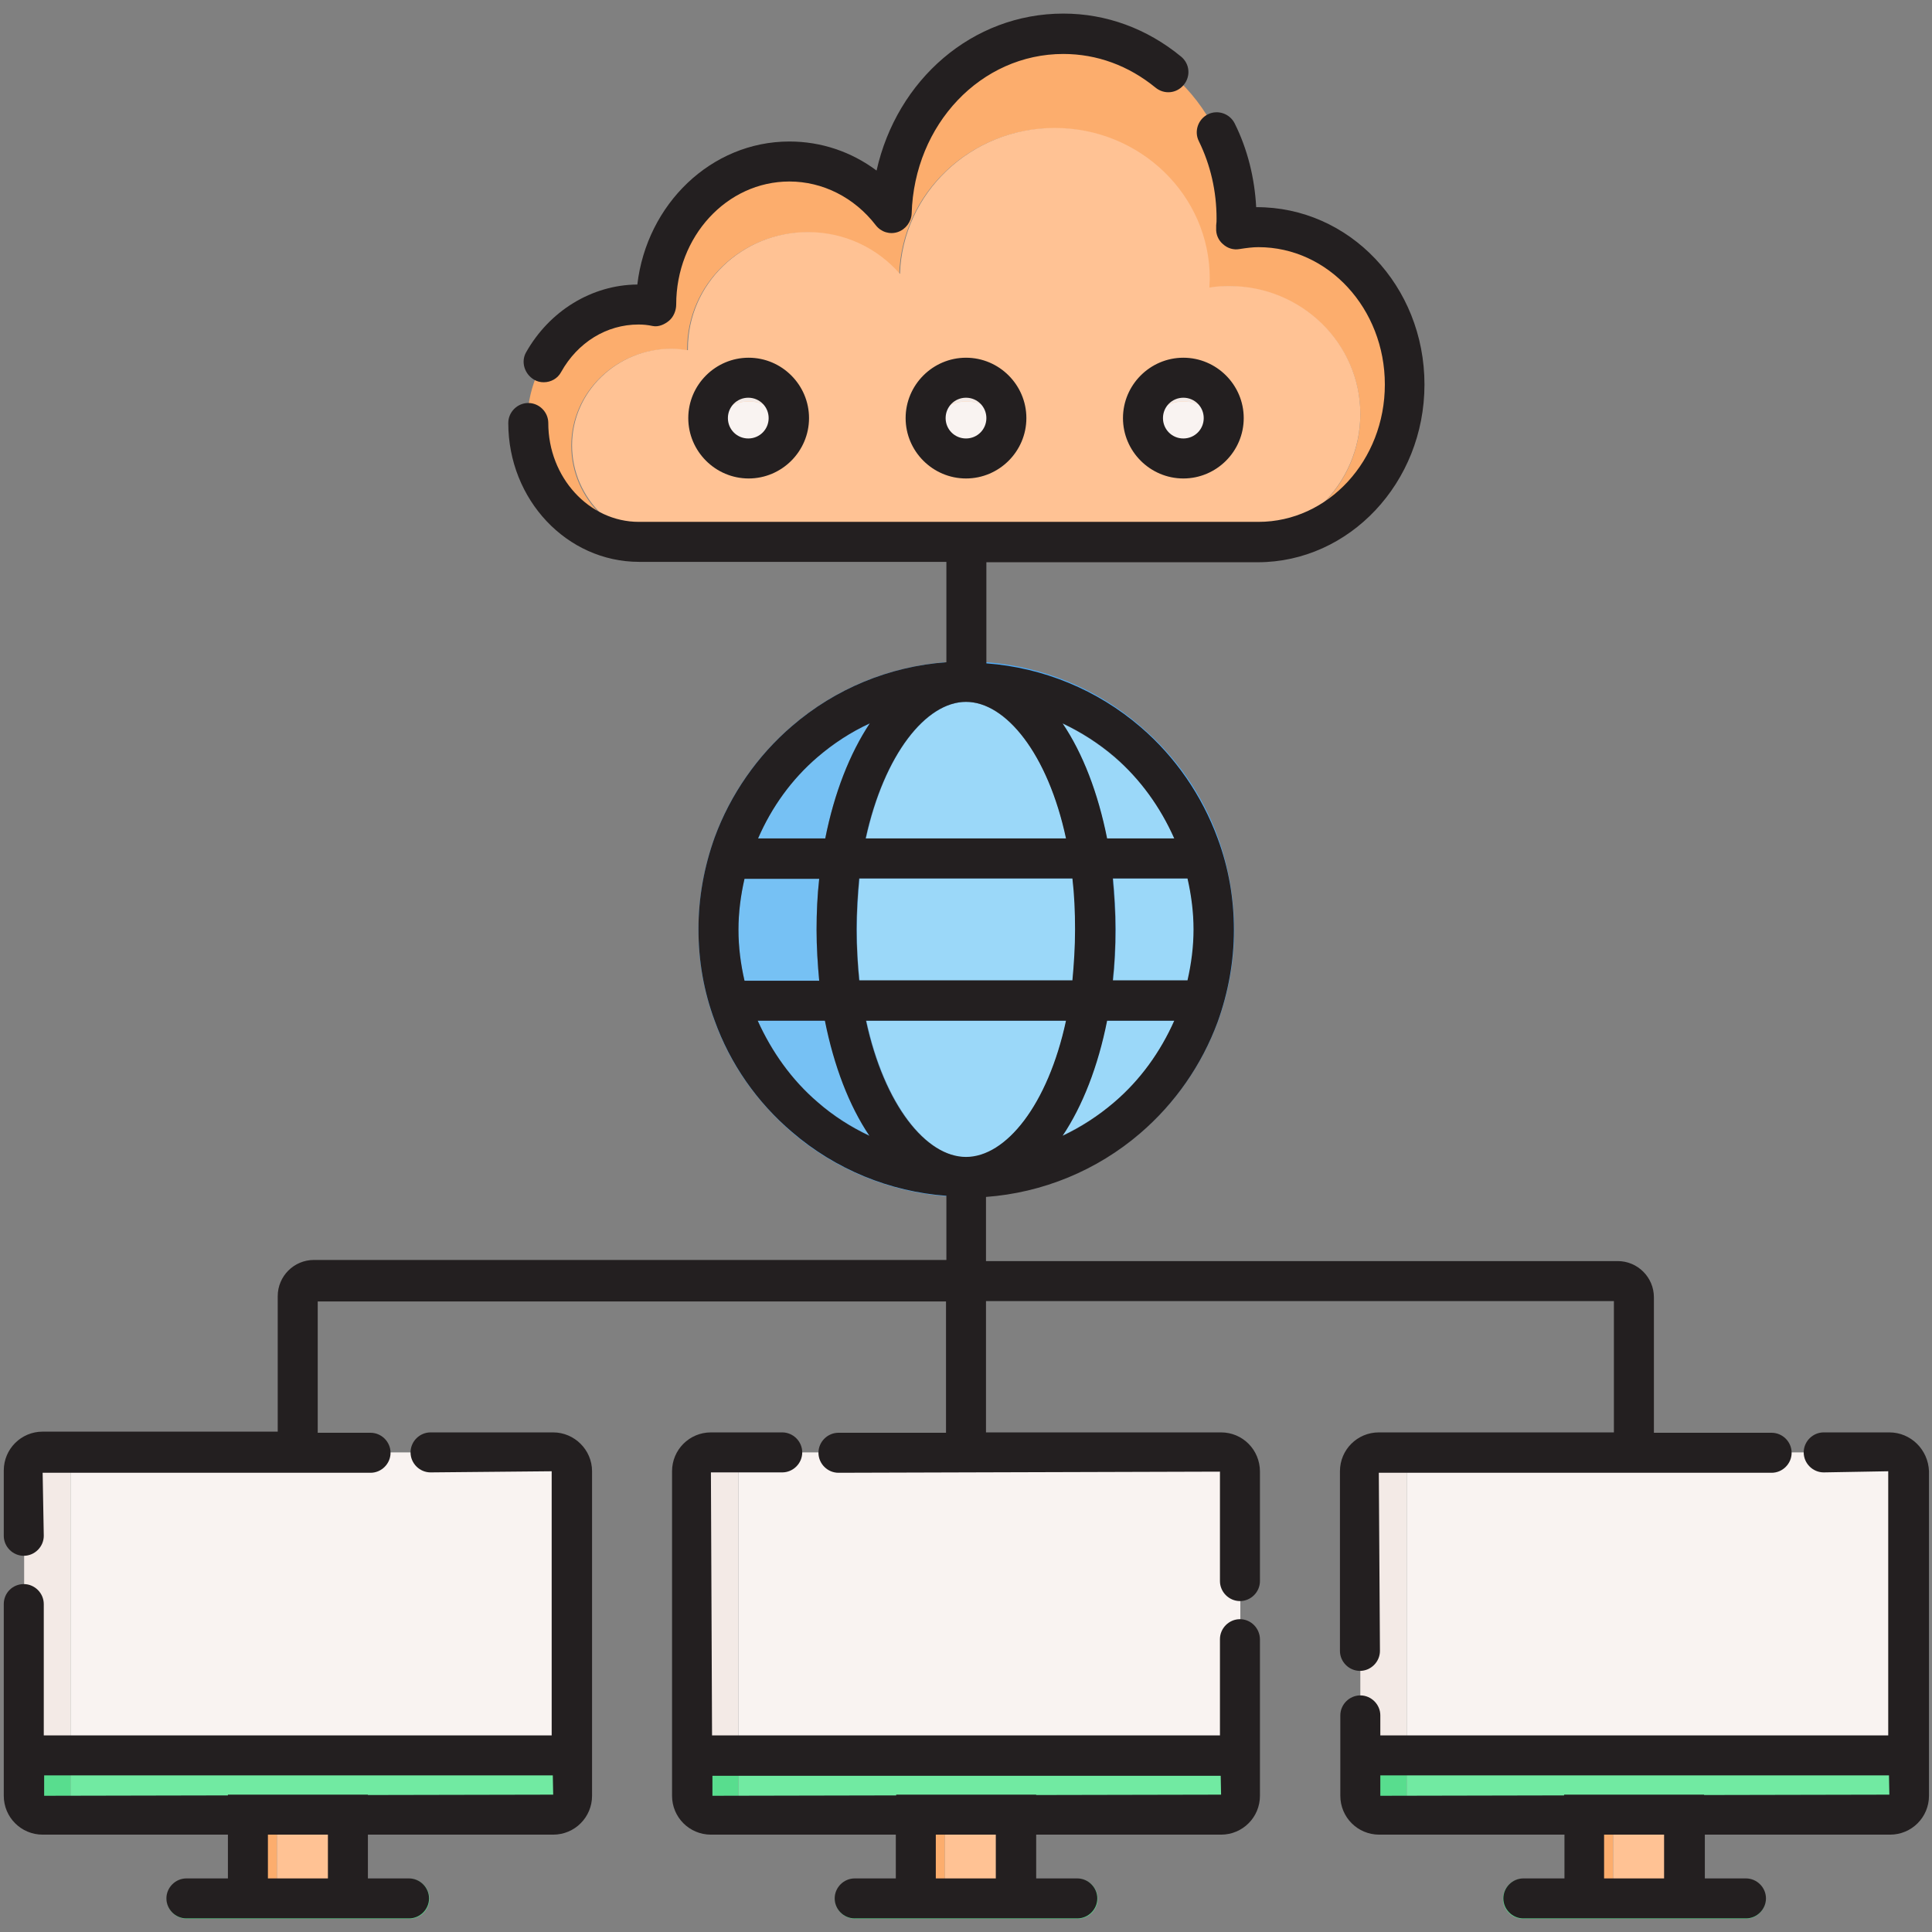 <svg xmlns="http://www.w3.org/2000/svg" version="1.1" xmlns:xlink="http://www.w3.org/1999/xlink" width="512" height="512" x="0" y="0" viewBox="0 0 512 512" style="enable-background:new 0 0 512 512" xml:space="preserve" class=""><rect x="0" y="0" width="512" height="512" fill="#808080" stroke="none"/><g><path fill="#4fabf7" d="M322.8 222c-4.1-11.4-11.2-21.6-20.5-29.5-12.8-11.1-29.3-17.2-46.2-17.2-8.5 0-16.8 1.5-24.7 4.4-7.8 2.9-15.1 7.2-21.5 12.7-9.3 8-16.3 18.1-20.5 29.5-2.8 7.8-4.3 16-4.3 24.4s1.4 16.5 4.3 24.3c4.1 11.4 11.2 21.5 20.5 29.5 12.8 11 29.3 17.1 46.2 17.1 8.5 0 16.8-1.5 24.7-4.4 7.8-2.9 15.1-7.2 21.5-12.7 9.3-8 16.3-18.1 20.5-29.5 2.8-7.8 4.3-16 4.3-24.3-.1-8.3-1.5-16.5-4.3-24.3zm-27.4-21.4c6.9 5.9 12.2 13.4 15.9 21.6h-17.9c-2.3-12-6.4-22.5-11.8-30.5 4.9 2.3 9.6 5.3 13.8 8.9zM285 246.4c0 4.7-.3 9.2-.7 13.5h-56.5c-.5-4.3-.7-8.8-.7-13.5s.3-9.3.7-13.6h56.5c.5 4.3.7 8.8.7 13.6zM256.1 186c10.6 0 21.7 13.9 26.5 36.2h-53.1c4.8-22.3 16-36.2 26.6-36.2zm-39.4 14.6c4.2-3.6 8.8-6.5 13.8-8.9-5.3 8-9.4 18.5-11.8 30.5h-17.9c3.7-8.3 9.1-15.7 15.9-21.6zm-21 45.8c0-4.6.5-9.1 1.6-13.6h19.8c-.4 4.4-.7 8.9-.7 13.6 0 4.6.3 9.1.7 13.5h-19.8c-1-4.4-1.6-9-1.6-13.5zm21 45.7c-6.9-5.9-12.2-13.4-15.9-21.6h17.9c2.3 12 6.4 22.5 11.8 30.5-4.9-2.3-9.6-5.3-13.8-8.9zm39.4 14.6c-10.6 0-21.7-13.9-26.5-36.2h53.1c-4.9 22.3-16.1 36.2-26.6 36.2zm39.3-14.6c-4.2 3.6-8.8 6.5-13.8 8.9 5.3-8 9.4-18.5 11.8-30.5h17.9c-3.7 8.3-9.1 15.7-15.9 21.6zm19.4-32.2H295c.4-4.4.7-8.9.7-13.5 0-4.7-.3-9.2-.7-13.6h19.8c1.1 4.4 1.6 8.9 1.6 13.6 0 4.5-.6 9.1-1.6 13.5z" opacity="1" data-original="#4fabf7"></path><g fill="#9bd8f9"><path d="M311.2 222.2h-17.9c-2.3-12-6.4-22.5-11.8-30.5 4.9 2.3 9.6 5.3 13.8 8.9 6.9 5.9 12.3 13.3 15.9 21.6zM316.4 246.4c0 4.6-.5 9.1-1.6 13.5H295c.4-4.4.7-8.9.7-13.5 0-4.7-.3-9.2-.7-13.6h19.8c1 4.4 1.6 8.9 1.6 13.6zM311.2 270.5c-3.6 8.2-9 15.7-15.9 21.6-4.2 3.6-8.8 6.5-13.8 8.9 5.3-8 9.4-18.5 11.8-30.5zM282.6 270.5c-4.8 22.3-16 36.2-26.5 36.2s-21.7-13.9-26.5-36.2zM285 246.4c0 4.7-.3 9.2-.7 13.5h-56.5c-.5-4.3-.7-8.8-.7-13.5s.3-9.3.7-13.6h56.5c.5 4.3.7 8.8.7 13.6zM282.6 222.2h-53.1c4.8-22.3 16-36.2 26.5-36.2s21.8 13.9 26.6 36.2z" fill="#9bd8f9" opacity="1" data-original="#9bd8f9" class=""></path></g><path fill="#76c1f4" d="M230.5 191.7c-5.3 8-9.4 18.5-11.8 30.5h-17.9c3.6-8.2 9-15.7 15.9-21.6 4.2-3.6 8.9-6.6 13.8-8.9zM230.5 301c-4.9-2.3-9.6-5.3-13.8-8.9-6.9-5.9-12.2-13.4-15.9-21.6h17.9c2.4 12 6.5 22.5 11.8 30.5zM216.4 246.4c0 4.6.3 9.1.7 13.5h-19.8c-1.1-4.4-1.6-8.9-1.6-13.5s.5-9.1 1.6-13.6h19.8c-.4 4.4-.7 8.9-.7 13.6z" opacity="1" data-original="#76c1f4"></path><path fill="#fcad6d" d="M372.1 102c0 23.1-17.4 41.8-38.8 41.8h-7.7c19.3 0 34.9-15.2 34.9-34 0-18.7-15.6-33.9-34.9-33.9-1.8 0-3.6.2-5.3.4.1-.8.1-1.6.1-2.4 0-22-18.4-39.9-41.1-39.9-22.2 0-40.3 17.2-41 38.7-5.9-6.8-14.6-11.1-24.4-11.1-17.6 0-31.8 13.8-31.8 30.9v.4c-1.4-.2-2.8-.4-4.3-.4-14.6 0-26.4 11.5-26.4 25.6 0 14.2 11.8 25.7 26.4 25.7h-8.7c-16.2 0-29.4-14.1-29.4-31.5s13.1-31.5 29.4-31.5c1.6 0 3.2.2 4.7.5v-.5c0-20.9 15.8-37.9 35.3-37.9 10.9 0 20.6 5.3 27.1 13.6 1-26.5 21-47.6 45.8-47.6 25.2 0 45.6 22 45.6 49 0 1-.1 1.9-.2 2.9 1.9-.3 3.8-.5 5.9-.5 21.4-.1 38.8 18.6 38.8 41.7z" opacity="1" data-original="#fcad6d"></path><path fill="#ffc294" d="M360.5 109.7c0 18.8-15.6 34-34.9 34H178c-14.6 0-26.4-11.5-26.4-25.7 0-14.1 11.8-25.6 26.4-25.6 1.4 0 2.9.2 4.3.4v-.4c0-17.1 14.2-30.9 31.8-30.9 9.8 0 18.5 4.3 24.4 11.1.7-21.4 18.7-38.7 41-38.7 22.7 0 41.1 17.9 41.1 39.9 0 .8-.1 1.6-.1 2.4 1.7-.3 3.5-.4 5.3-.4 19.1 0 34.7 15.2 34.7 33.9z" opacity="1" data-original="#ffc294"></path><g fill="#f3eae6"><path d="M209.1 110.8c0 1.1-.2 2.1-.5 3-1.3-4.3-5.4-7.4-10.2-7.4s-8.9 3.1-10.2 7.4c-.3-1-.5-2-.5-3 0-5.9 4.8-10.7 10.7-10.7s10.7 4.8 10.7 10.7zM266.7 110.8c0 1.1-.2 2.1-.5 3-1.3-4.3-5.4-7.4-10.2-7.4s-8.9 3.1-10.2 7.4c-.3-1-.5-2-.5-3 0-5.9 4.8-10.7 10.7-10.7s10.7 4.8 10.7 10.7zM324.3 110.8c0 1.1-.2 2.1-.5 3-1.3-4.3-5.4-7.4-10.2-7.4-4.7 0-8.8 3.1-10.2 7.4-.3-1-.5-2-.5-3 0-5.9 4.8-10.7 10.6-10.7 6.1 0 10.8 4.8 10.8 10.7z" fill="#f3eae6" opacity="1" data-original="#f3eae6"></path></g><g fill="#f9f3f1"><path d="M208.6 113.8v.1c-1.3 4.4-5.4 7.5-10.2 7.5s-8.9-3.1-10.2-7.5v-.1c1.3-4.3 5.4-7.4 10.2-7.4s8.9 3.1 10.2 7.4zM266.3 113.8v.1c-1.3 4.4-5.4 7.5-10.2 7.5s-8.9-3.1-10.2-7.5v-.1c1.3-4.3 5.4-7.4 10.2-7.4s8.8 3.1 10.2 7.4zM323.9 113.8v.1c-1.3 4.4-5.4 7.5-10.2 7.5-4.7 0-8.8-3.1-10.2-7.5v-.1c1.3-4.3 5.4-7.4 10.2-7.4 4.7 0 8.8 3.1 10.2 7.4z" fill="#f9f3f1" opacity="1" data-original="#f9f3f1"></path></g><g fill="#58dd8e"><path d="M23.7 480.9H11.4c-2.8 0-5-2.2-5-5v-10.6h12.3v10.6c0 2.7 2.2 5 5 5zM200.7 480.9h-12.3c-2.8 0-5-2.2-5-5v-10.6h12.3v10.6c0 2.7 2.3 5 5 5zM377.8 480.9h-12.3c-2.8 0-5-2.2-5-5v-10.6h12.3v10.6c0 2.7 2.2 5 5 5z" fill="#58dd8e" opacity="1" data-original="#58dd8e"></path></g><g fill="#71eaa2"><path d="M151.6 465.2v10.6c0 2.8-2.2 5-5 5H23.7c-2.8 0-5-2.2-5-5v-10.6zM328.7 465.2v10.6c0 2.8-2.2 5-5 5h-123c-2.8 0-5-2.2-5-5v-10.6zM505.7 465.2v10.6c0 2.8-2.2 5-5 5H377.8c-2.8 0-5-2.2-5-5v-10.6z" fill="#71eaa2" opacity="1" data-original="#71eaa2"></path></g><g fill="#f3eae6"><path d="M23.7 384.9c-2.8 0-5 2.2-5 5v75.4H6.4v-75.4c0-2.8 2.2-5 5-5zM200.7 384.9c-2.8 0-5 2.2-5 5v75.4h-12.3v-75.4c0-2.8 2.2-5 5-5zM377.8 384.9c-2.8 0-5 2.2-5 5v75.4h-12.3v-75.4c0-2.8 2.2-5 5-5z" fill="#f3eae6" opacity="1" data-original="#f3eae6"></path></g><g fill="#f9f3f1"><path d="M151.6 389.9v75.4H18.7v-75.4c0-2.8 2.2-5 5-5h122.9c2.8 0 5 2.2 5 5zM328.7 389.9v75.4h-133v-75.4c0-2.8 2.2-5 5-5h122.9c2.8 0 5.1 2.2 5.1 5zM505.7 389.9v75.4H372.8v-75.4c0-2.8 2.2-5 5-5h122.9c2.8 0 5 2.2 5 5z" fill="#f9f3f1" opacity="1" data-original="#f9f3f1"></path></g><path fill="#fcad6d" d="M242.8 480.9h7.6v22.2h-7.6zM419.9 480.9h7.6v22.2h-7.6zM65.7 480.9h7.7v22.2h-7.7z" opacity="1" data-original="#fcad6d"></path><path fill="#ffc294" d="M73.4 480.9h18.8v22.2H73.4zM250.4 480.9h18.9v22.2h-18.9zM427.5 480.9h18.9v22.2h-18.9z" opacity="1" data-original="#ffc294"></path><path fill="#58dd8e" d="M108.5 508.5h-59c-2.9 0-5.3-2.4-5.3-5.3s2.4-5.3 5.3-5.3h59c2.9 0 5.3 2.4 5.3 5.3s-2.4 5.3-5.3 5.3zM285.6 508.5h-59c-2.9 0-5.3-2.4-5.3-5.3s2.4-5.3 5.3-5.3h59c2.9 0 5.3 2.4 5.3 5.3s-2.4 5.3-5.3 5.3zM462.6 508.5h-59c-2.9 0-5.3-2.4-5.3-5.3s2.4-5.3 5.3-5.3h59c2.9 0 5.3 2.4 5.3 5.3s-2.3 5.3-5.3 5.3z" opacity="1" data-original="#58dd8e"></path><g fill="#231f20"><path d="M141.5 100.6c.8.5 1.7.7 2.6.7 1.9 0 3.7-1 4.6-2.7 4.4-7.9 12.1-12.6 20.5-12.6 1.2 0 2.4.1 3.8.4 1.5.3 3.1-.4 4.3-1.4s1.9-2.7 1.9-4.3c0-18 13.4-32.6 30-32.6 8.8 0 17.2 4.2 22.9 11.6 1.4 1.8 3.7 2.5 5.8 1.8s3.6-2.7 3.7-4.9c.7-23.7 18.4-42.3 40.2-42.3 8.9 0 17.3 3.1 24.4 8.9 2.3 1.9 5.6 1.6 7.5-.7s1.6-5.6-.7-7.5c-9-7.4-19.8-11.4-31.2-11.4-24.1 0-44.1 17.5-49.5 41.6-6.7-5-14.7-7.7-23.1-7.7-20.7 0-37.8 16.6-40.3 37.9-12.1.1-23.3 7-29.5 18-1.4 2.5-.4 5.7 2.1 7.2zM182.4 110.8c0 8.8 7.2 16 16 16s16-7.2 16-16-7.2-16-16-16-16 7.2-16 16zm21.3 0c0 3-2.4 5.4-5.4 5.4s-5.4-2.4-5.4-5.4 2.4-5.4 5.4-5.4 5.4 2.4 5.4 5.4zM240 110.8c0 8.8 7.2 16 16 16s16-7.2 16-16-7.2-16-16-16-16 7.2-16 16zm21.4 0c0 3-2.4 5.4-5.4 5.4s-5.4-2.4-5.4-5.4 2.4-5.4 5.4-5.4 5.4 2.4 5.4 5.4zM297.6 110.8c0 8.8 7.2 16 16 16s16-7.2 16-16-7.2-16-16-16-16 7.2-16 16zm21.4 0c0 3-2.4 5.4-5.4 5.4s-5.4-2.4-5.4-5.4 2.4-5.4 5.4-5.4 5.4 2.4 5.4 5.4zM146.6 379.6h-32.5c-2.9 0-5.3 2.4-5.3 5.3s2.4 5.3 5.3 5.3l32.1-.3v70H11.6v-34.8c0-2.9-2.4-5.3-5.3-5.3S1 422.1 1 425.1v50.8c0 5.7 4.6 10.3 10.3 10.3h49.1v11.6h-11c-2.9 0-5.3 2.4-5.3 5.3s2.4 5.3 5.3 5.3h59c2.9 0 5.3-2.4 5.3-5.3s-2.4-5.3-5.3-5.3H97.5v-11.6h49.1c5.7 0 10.3-4.6 10.3-10.3v-86c0-5.7-4.7-10.3-10.3-10.3zM71 497.8v-11.6h15.9v11.6zm75.6-22.2-49.1.1v-.1H60.4v.2l-48.7.1v-5.4h134.8z" fill="#231f20" opacity="1" data-original="#231f20" class=""></path><path d="M323.6 379.6h-62.3v-34.8h166.4v34.8h-62.3c-5.7 0-10.3 4.6-10.3 10.3v47.6c0 2.9 2.4 5.3 5.3 5.3s5.3-2.4 5.3-5.3l-.3-47.2h104.1c2.9 0 5.3-2.4 5.3-5.3s-2.4-5.3-5.3-5.3h-31.2v-35.9c0-5.3-4.3-9.6-9.6-9.6H261.3v-17c15-1.1 29.4-7 40.9-16.9 9.2-7.9 16.3-18.1 20.5-29.5 2.8-7.8 4.3-16 4.3-24.3 0-8.4-1.4-16.5-4.3-24.3-4.2-11.4-11.2-21.6-20.4-29.5-11.5-9.9-25.9-15.8-40.9-16.9V149h71.9c24.3 0 44.2-21.1 44.2-47.1 0-26.1-19.9-47.1-44.6-47-.4-7.7-2.3-15.4-5.7-22.2-1.3-2.6-4.5-3.7-7.1-2.4s-3.7 4.5-2.4 7.1c3.1 6.3 4.7 13.3 4.7 20.5 0 .6 0 1.2-.1 1.8v.8c-.1 1.6.6 3.2 1.8 4.2 1.2 1.1 2.8 1.6 4.4 1.3 1.9-.3 3.5-.5 5-.5 18.5 0 33.5 16.3 33.5 36.4s-15 36.4-33.5 36.4H169.3c-13.2 0-24-11.8-24-26.2 0-2.9-2.4-5.3-5.3-5.3s-5.3 2.4-5.3 5.3c0 20.3 15.5 36.8 34.7 36.8h81.4v26.6c-15.1 1.1-29.4 7-40.9 16.9-9.2 7.9-16.3 18.1-20.5 29.5-2.8 7.8-4.3 16-4.3 24.3 0 8.4 1.4 16.5 4.3 24.3 4.1 11.4 11.2 21.6 20.5 29.5 11.5 9.9 25.9 15.8 40.9 16.9v17H83.2c-5.3 0-9.6 4.3-9.6 9.6v35.9H11.3C5.6 379.4 1 384 1 389.7V407c0 2.9 2.4 5.3 5.3 5.3s5.3-2.4 5.3-5.3l-.3-16.7h86.9c2.9 0 5.3-2.4 5.3-5.3s-2.4-5.3-5.3-5.3h-14v-34.8h166.5v34.8h-28.5c-2.9 0-5.3 2.4-5.3 5.3s2.4 5.3 5.3 5.3l101.1-.3v29c0 2.9 2.4 5.3 5.3 5.3s5.3-2.4 5.3-5.3v-29c0-5.8-4.6-10.4-10.3-10.4zm-94.1-109.1h53c-4.8 22.3-15.9 36.1-26.5 36.1s-21.7-13.8-26.5-36.1zm-32.2-10.6c-1-4.4-1.6-8.9-1.6-13.5s.6-9.1 1.6-13.5h19.8c-.5 4.4-.7 8.9-.7 13.5s.3 9.2.7 13.5zm29.7-13.6c0-4.7.3-9.2.7-13.5h56.5c.5 4.3.7 8.8.7 13.5s-.3 9.2-.7 13.5h-56.5c-.4-4.2-.7-8.7-.7-13.5zm29-60.3c10.6 0 21.7 13.8 26.5 36.2h-53.1c4.9-22.3 16-36.2 26.6-36.2zm58.7 46.8c1 4.4 1.6 8.9 1.6 13.5s-.6 9.1-1.6 13.5h-19.8c.5-4.4.7-8.9.7-13.5s-.3-9.2-.7-13.5zm-19.4 59.3c-4.2 3.6-8.8 6.6-13.7 8.9 5.3-7.9 9.4-18.4 11.8-30.5h17.8c-3.7 8.3-9 15.7-15.9 21.6zm15.9-69.9h-17.8c-2.4-12-6.4-22.5-11.8-30.5 4.9 2.3 9.6 5.3 13.8 8.9 6.8 5.9 12.1 13.3 15.8 21.6zm-94.5-21.6c4.2-3.6 8.8-6.6 13.8-8.9-5.3 8-9.4 18.4-11.8 30.5h-17.8c3.6-8.3 8.9-15.7 15.8-21.6zm-15.9 69.9h17.8c2.4 12 6.4 22.5 11.8 30.5-4.9-2.3-9.6-5.3-13.7-8.9-6.9-5.9-12.2-13.4-15.9-21.6z" fill="#231f20" opacity="1" data-original="#231f20" class=""></path><path d="M328.6 429.1c-2.9 0-5.3 2.4-5.3 5.3v25.5H188.7l-.3-69.7h18.9c2.9 0 5.3-2.4 5.3-5.3s-2.4-5.3-5.3-5.3h-18.9c-5.7 0-10.3 4.6-10.3 10.3v86c0 5.7 4.6 10.3 10.3 10.3h49v11.6h-10.9c-2.9 0-5.3 2.4-5.3 5.3s2.4 5.3 5.3 5.3h59c2.9 0 5.3-2.4 5.3-5.3s-2.4-5.3-5.3-5.3h-10.9v-11.6h49c5.7 0 10.3-4.6 10.3-10.3v-41.4c0-3-2.4-5.4-5.3-5.4zm-64.7 68.7H248v-11.6h15.9zm59.7-22.2-49 .1v-.1h-37.1v.2l-48.7.1v-5.3h134.7zM500.7 379.6h-17.4c-2.9 0-5.3 2.4-5.3 5.3s2.4 5.3 5.3 5.3l17.1-.3v70H365.8v-5.3c0-2.9-2.4-5.3-5.3-5.3s-5.3 2.4-5.3 5.3v21.3c0 5.7 4.6 10.3 10.3 10.3h49.1v11.6h-10.9c-2.9 0-5.3 2.4-5.3 5.3s2.4 5.3 5.3 5.3h59c2.9 0 5.3-2.4 5.3-5.3s-2.4-5.3-5.3-5.3h-10.9v-11.6h49.1c5.7 0 10.3-4.6 10.3-10.3v-86c-.2-5.7-4.8-10.3-10.5-10.3zm-75.6 118.2v-11.6H441v11.6zm75.6-22.2-49.1.1v-.1h-37.1v.2l-48.7.1v-5.4h134.8z" fill="#231f20" opacity="1" data-original="#231f20" class=""></path></g></g></svg>